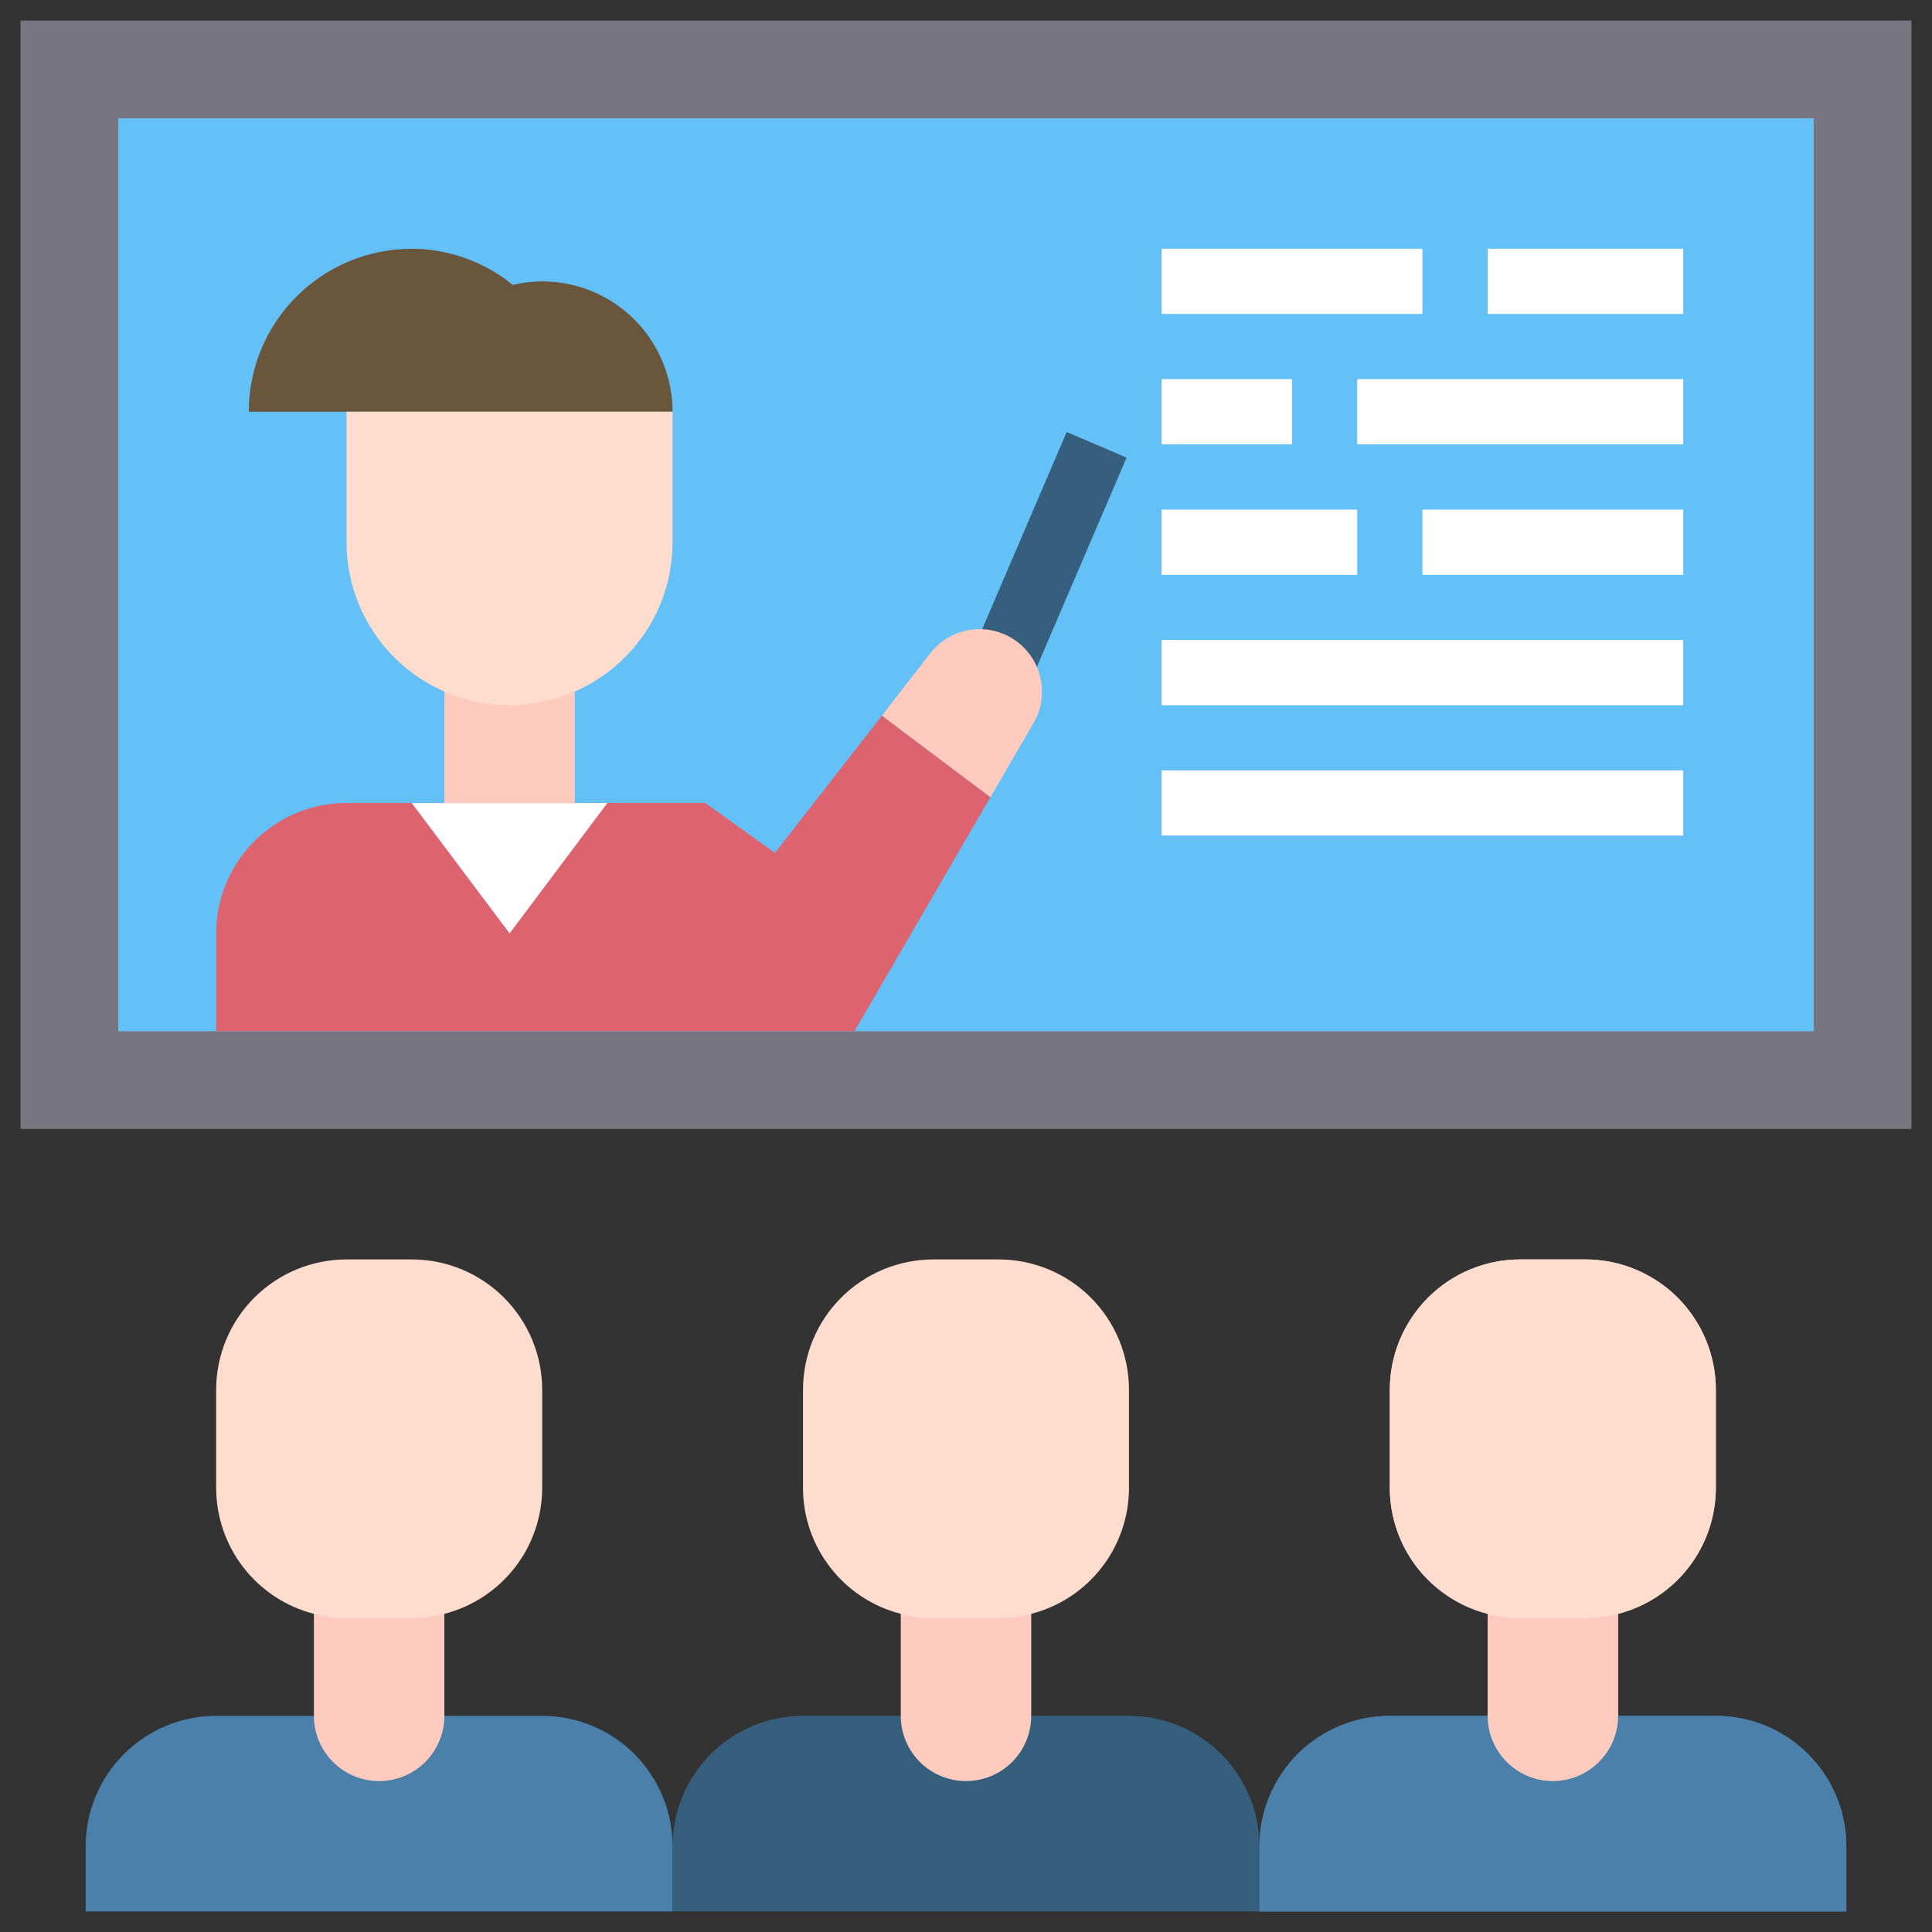 <svg width="25" height="25" viewBox="0 0 25 25" fill="none" xmlns="http://www.w3.org/2000/svg">
<rect x="0" y="0" width="25" height="25" fill="#333333" stroke="none"/>
<path d="M0.266 0.266H24.734V14.609H0.266V0.266Z" fill="#787680"/>
<path d="M1.531 1.531H23.469V13.344H1.531V1.531Z" fill="#64C1F7"/>
<path d="M10.028 11.036L11.412 9.26L12.816 10.315L11.057 13.344H2.797V12.078C2.797 11.63 2.975 11.201 3.291 10.885C3.608 10.568 4.037 10.39 4.484 10.39H9.125L10.028 11.036Z" fill="#DD636E"/>
<path d="M16.297 23.891V24.734H8.703V23.891C8.703 23.443 8.881 23.014 9.197 22.697C9.514 22.381 9.943 22.203 10.391 22.203H14.609C15.057 22.203 15.486 22.381 15.803 22.697C16.119 23.014 16.297 23.443 16.297 23.891Z" fill="#365E7D"/>
<path d="M11.656 20.516V22.203C11.656 22.427 11.745 22.642 11.903 22.8C12.062 22.958 12.276 23.047 12.5 23.047C12.724 23.047 12.938 22.958 13.097 22.8C13.255 22.642 13.344 22.427 13.344 22.203V20.516H11.656Z" fill="#FFCBBE"/>
<path d="M23.891 23.891V24.734H16.297V23.891C16.297 23.443 16.475 23.014 16.791 22.697C17.108 22.381 17.537 22.203 17.984 22.203H22.203C22.651 22.203 23.08 22.381 23.396 22.697C23.713 23.014 23.891 23.443 23.891 23.891Z" fill="#4A80AA"/>
<path d="M19.25 20.516V22.203C19.25 22.427 19.339 22.642 19.497 22.8C19.655 22.958 19.87 23.047 20.094 23.047C20.317 23.047 20.532 22.958 20.69 22.8C20.849 22.642 20.938 22.427 20.938 22.203V20.516H19.25Z" fill="#FFCBBE"/>
<path d="M11.656 20.883C11.294 20.79 10.973 20.579 10.744 20.283C10.515 19.988 10.39 19.624 10.391 19.25V17.984C10.391 17.537 10.568 17.108 10.885 16.791C11.201 16.475 11.631 16.297 12.078 16.297H12.922C13.369 16.297 13.799 16.475 14.115 16.791C14.432 17.108 14.609 17.537 14.609 17.984V19.25C14.61 19.624 14.485 19.988 14.256 20.283C14.027 20.579 13.706 20.79 13.344 20.883C13.206 20.92 13.064 20.939 12.922 20.938H12.078C11.936 20.939 11.794 20.92 11.656 20.883Z" fill="#FFDDCE"/>
<path d="M19.25 20.883C18.888 20.79 18.567 20.579 18.337 20.283C18.108 19.988 17.984 19.624 17.984 19.25V17.984C17.984 17.537 18.162 17.108 18.479 16.791C18.795 16.475 19.224 16.297 19.672 16.297H20.516C20.963 16.297 21.392 16.475 21.709 16.791C22.025 17.108 22.203 17.537 22.203 17.984V19.25C22.203 19.624 22.079 19.988 21.85 20.283C21.621 20.579 21.3 20.79 20.938 20.883C20.8 20.92 20.658 20.939 20.516 20.938H19.672C19.529 20.939 19.387 20.92 19.25 20.883Z" fill="#FFDDCE"/>
<path d="M23.891 23.891V24.734H16.297V23.891C16.297 23.443 16.475 23.014 16.791 22.697C17.108 22.381 17.537 22.203 17.984 22.203H22.203C22.651 22.203 23.08 22.381 23.396 22.697C23.713 23.014 23.891 23.443 23.891 23.891Z" fill="#4A80AA"/>
<path d="M19.25 20.516V22.203C19.25 22.427 19.339 22.642 19.497 22.8C19.655 22.958 19.87 23.047 20.094 23.047C20.317 23.047 20.532 22.958 20.69 22.8C20.849 22.642 20.938 22.427 20.938 22.203V20.516H19.25Z" fill="#FFCBBE"/>
<path d="M19.25 20.883C18.888 20.79 18.567 20.579 18.337 20.283C18.108 19.988 17.984 19.624 17.984 19.25V17.984C17.984 17.537 18.162 17.108 18.479 16.791C18.795 16.475 19.224 16.297 19.672 16.297H20.516C20.963 16.297 21.392 16.475 21.709 16.791C22.025 17.108 22.203 17.537 22.203 17.984V19.25C22.203 19.624 22.079 19.988 21.85 20.283C21.621 20.579 21.3 20.79 20.938 20.883C20.8 20.92 20.658 20.939 20.516 20.938H19.672C19.529 20.939 19.387 20.92 19.25 20.883Z" fill="#FFDDCE"/>
<path d="M8.703 23.891V24.734H1.109V23.891C1.109 23.443 1.287 23.014 1.604 22.697C1.92 22.381 2.349 22.203 2.797 22.203H7.016C7.463 22.203 7.892 22.381 8.209 22.697C8.525 23.014 8.703 23.443 8.703 23.891Z" fill="#4A80AA"/>
<path d="M4.062 20.516V22.203C4.062 22.427 4.151 22.642 4.31 22.8C4.468 22.958 4.682 23.047 4.906 23.047C5.13 23.047 5.345 22.958 5.503 22.8C5.661 22.642 5.75 22.427 5.75 22.203V20.516H4.062Z" fill="#FFCBBE"/>
<path d="M4.062 20.883C3.7 20.79 3.379 20.579 3.15 20.283C2.921 19.988 2.797 19.624 2.797 19.25V17.984C2.797 17.537 2.975 17.108 3.291 16.791C3.608 16.475 4.037 16.297 4.484 16.297H5.328C5.776 16.297 6.205 16.475 6.521 16.791C6.838 17.108 7.016 17.537 7.016 17.984V19.25C7.016 19.624 6.892 19.988 6.663 20.283C6.433 20.579 6.112 20.79 5.75 20.883C5.613 20.92 5.471 20.939 5.328 20.938H4.484C4.342 20.939 4.2 20.92 4.062 20.883Z" fill="#FFDDCE"/>
<path d="M7.859 10.391L6.594 12.078L5.328 10.391H7.859Z" fill="white"/>
<path d="M8.703 5.328H3.219C3.219 4.769 3.441 4.232 3.837 3.837C4.232 3.441 4.769 3.219 5.328 3.219C5.805 3.221 6.266 3.386 6.636 3.687C6.76 3.657 6.888 3.641 7.016 3.641C7.463 3.641 7.892 3.818 8.209 4.135C8.525 4.451 8.703 4.881 8.703 5.328Z" fill="#6A563D"/>
<path d="M5.75 7.859H7.438V10.391H5.75V7.859Z" fill="#FFCBBE"/>
<path d="M4.484 5.328H8.703V7.016C8.703 7.293 8.649 7.567 8.543 7.823C8.437 8.079 8.281 8.311 8.085 8.507C7.889 8.703 7.657 8.858 7.401 8.964C7.145 9.07 6.871 9.125 6.594 9.125C6.034 9.125 5.498 8.903 5.102 8.507C4.707 8.112 4.484 7.575 4.484 7.016V5.328Z" fill="#FFDDCE"/>
<path d="M15.031 3.219H18.406V4.062H15.031V3.219Z" fill="white"/>
<path d="M19.25 3.219H21.781V4.062H19.25V3.219Z" fill="white"/>
<path d="M15.031 4.906H16.719V5.75H15.031V4.906Z" fill="white"/>
<path d="M17.562 4.906H21.781V5.75H17.562V4.906Z" fill="white"/>
<path d="M15.031 6.594H17.562V7.438H15.031V6.594Z" fill="white"/>
<path d="M18.406 6.594H21.781V7.438H18.406V6.594Z" fill="white"/>
<path d="M15.031 8.281H21.781V9.125H15.031V8.281Z" fill="white"/>
<path d="M15.031 9.969H21.781V10.812H15.031V9.969Z" fill="white"/>
<path d="M12.537 8.543L13.803 5.59L14.578 5.922L13.312 8.875L12.537 8.543Z" fill="#365E7D"/>
<path d="M13.483 8.948C13.485 9.095 13.445 9.24 13.369 9.365L12.816 10.315L11.412 9.26L12.04 8.45C12.144 8.318 12.286 8.221 12.447 8.174C12.608 8.126 12.78 8.13 12.939 8.185C13.098 8.24 13.235 8.343 13.333 8.479C13.43 8.616 13.483 8.78 13.483 8.948Z" fill="#FFCBBE"/>
</svg>
